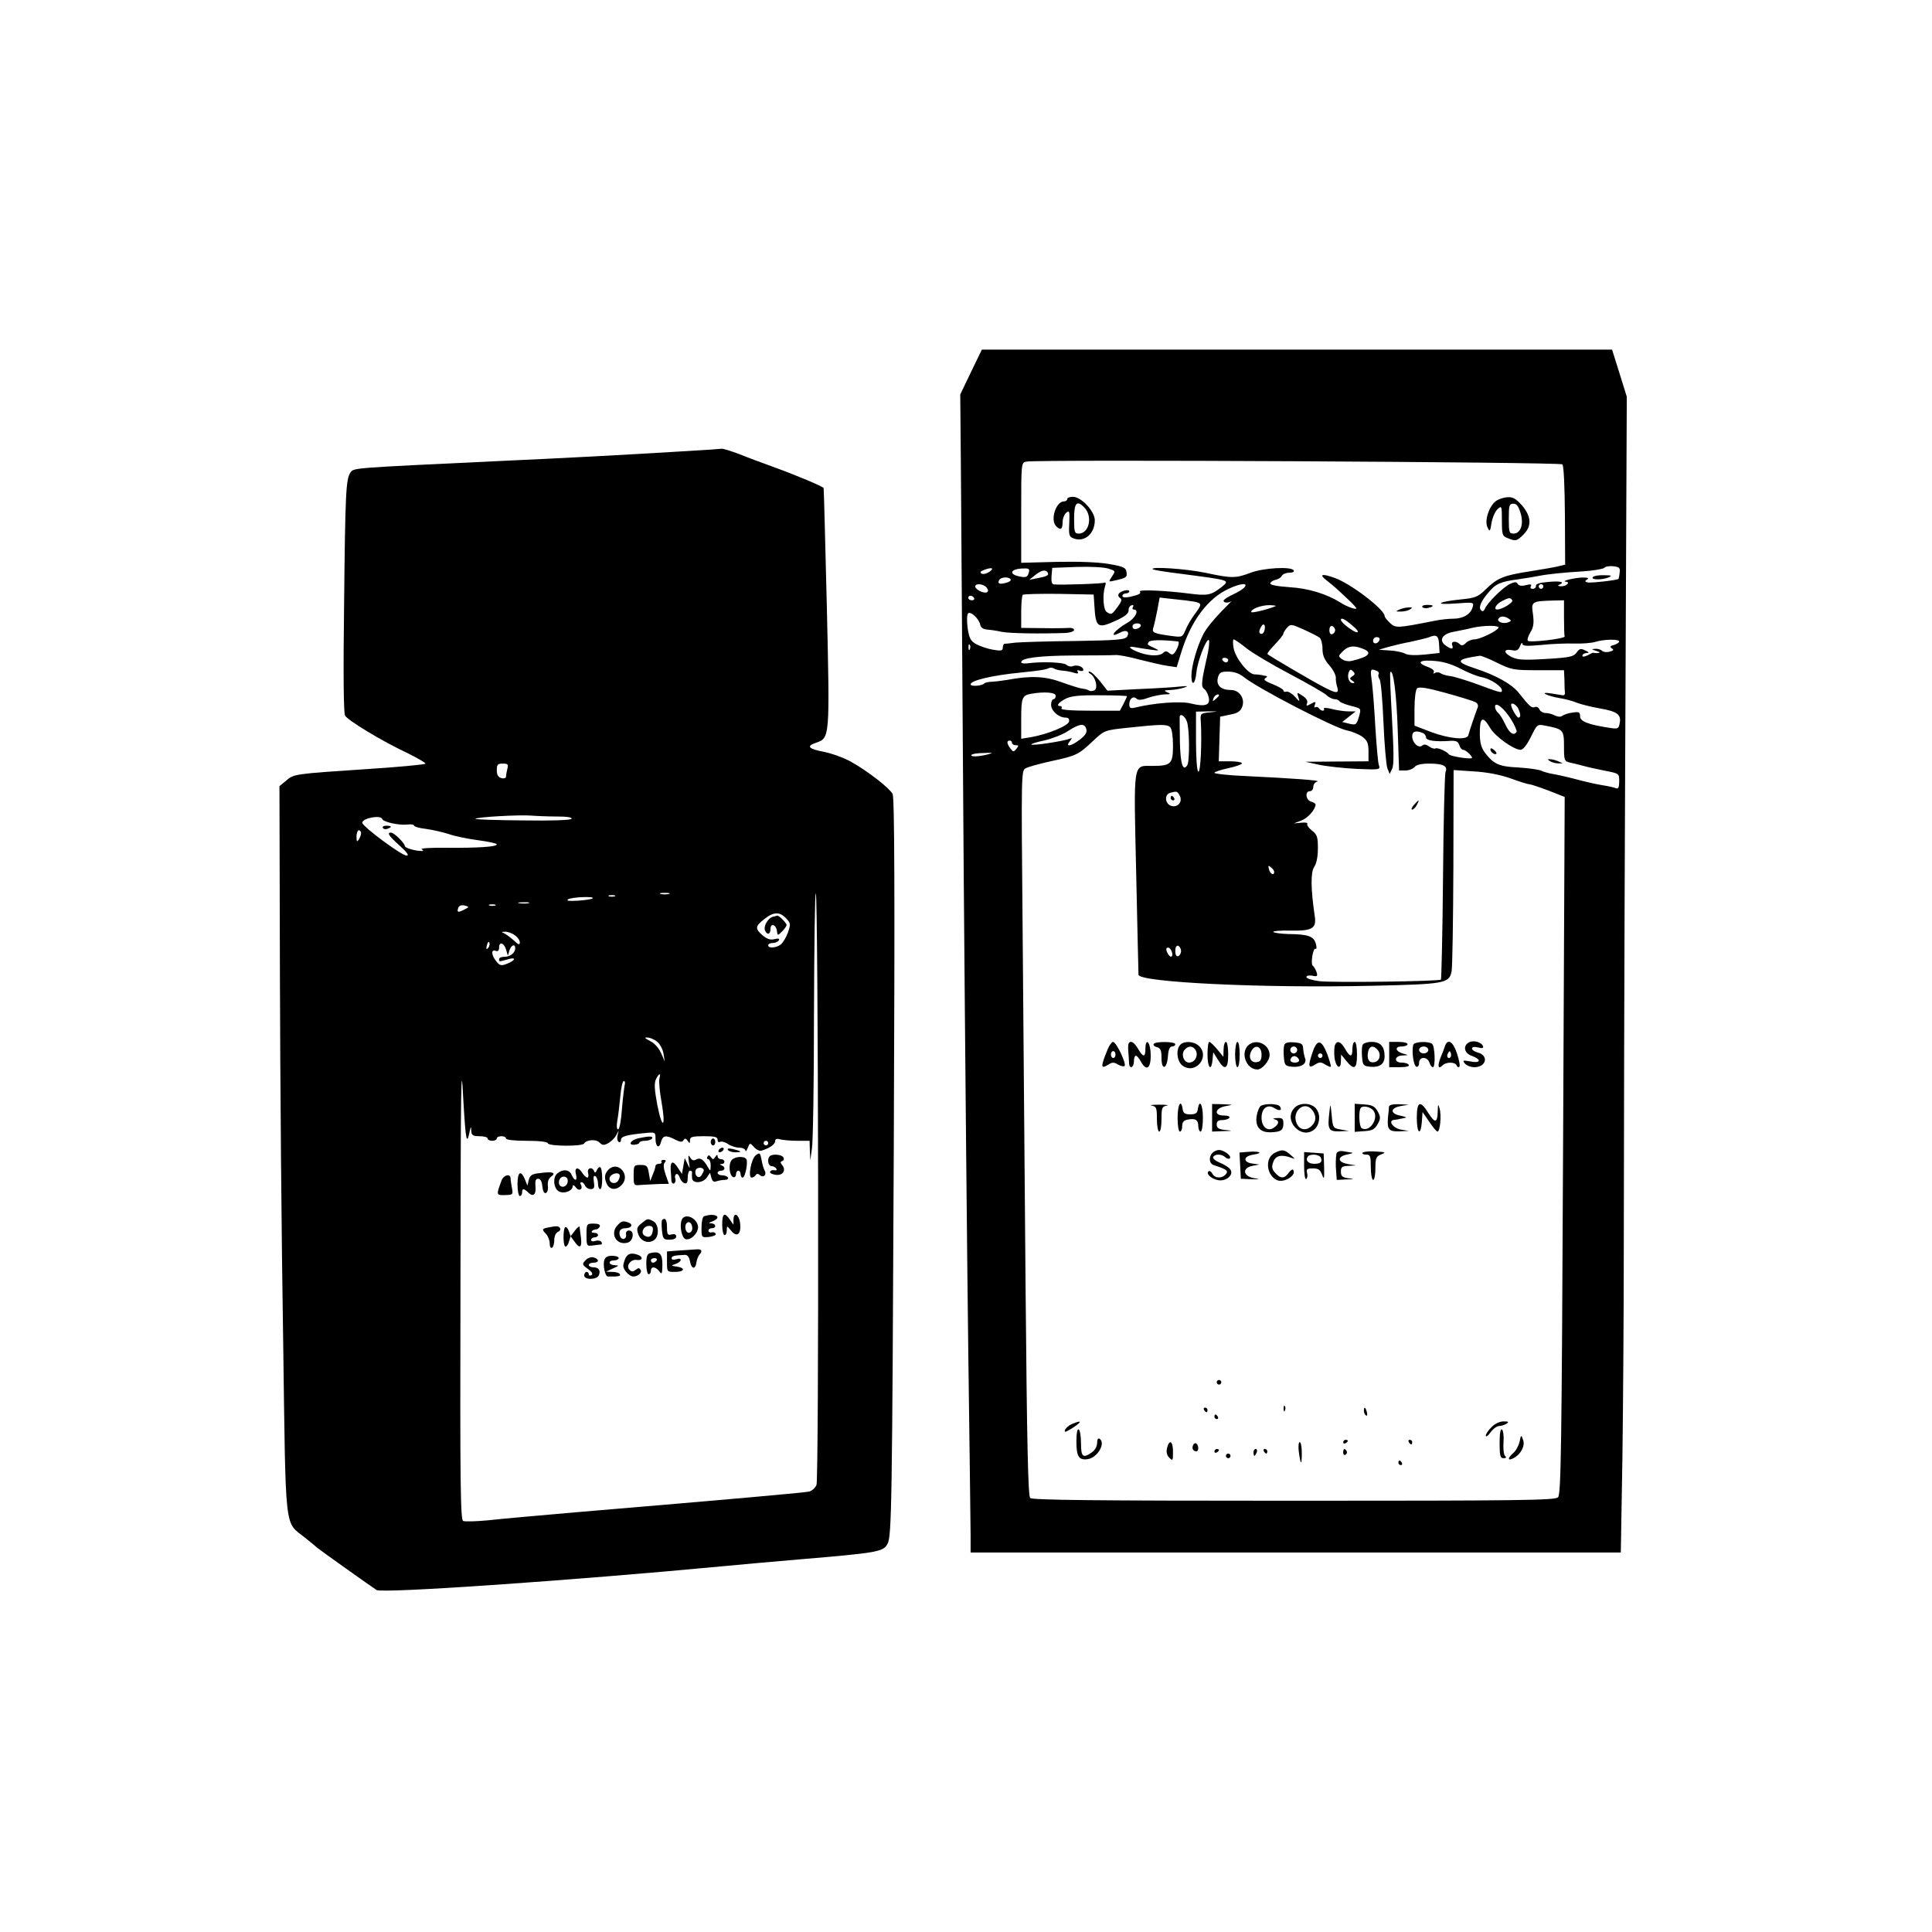 <?xml version="1.0" standalone="no"?>
<!DOCTYPE svg PUBLIC "-//W3C//DTD SVG 20010904//EN"
 "http://www.w3.org/TR/2001/REC-SVG-20010904/DTD/svg10.dtd">
<svg version="1.0" xmlns="http://www.w3.org/2000/svg"
 width="840pt" height="840pt" viewBox="0 0 840 840"
 preserveAspectRatio="xMidYMid meet">

<g transform="translate(0,840) scale(0.1,-0.1)"
fill="#000000" stroke="none">
<path d="M4222 6783 l-47 -98 3 -345 c1 -190 7 -968 12 -1730 6 -762 15 -1704
20 -2095 5 -390 10 -745 10 -787 l0 -78 1413 0 1414 0 7 413 c3 226 6 642 6
922 0 281 2 1226 6 2100 l7 1590 -32 103 -32 102 -1370 0 -1370 0 -47 -97z
m2571 -402 c6 -6 10 -94 11 -223 l1 -213 -25 -6 c-14 -4 -71 -14 -128 -23
-115 -18 -141 -28 -194 -80 -32 -31 -44 -36 -105 -42 -101 -10 -123 -25 -26
-18 80 6 82 6 76 -15 -8 -31 -41 -51 -84 -51 -21 0 -59 -4 -86 -10 -158 -31
-165 -32 -190 -8 -13 12 -23 25 -23 30 0 28 -150 143 -219 166 -53 19 -67 15
-35 -10 16 -13 34 -27 40 -33 6 -5 30 -27 53 -49 23 -21 40 -40 38 -42 -4 -5
-42 9 -67 25 -62 39 -141 63 -223 68 -58 4 -86 10 -84 17 2 6 12 13 23 15 10
2 23 9 27 17 4 8 19 14 33 14 14 0 22 4 19 10 -11 18 -131 11 -187 -10 -66
-25 -82 -25 -199 0 -83 17 -240 28 -227 15 2 -3 58 -12 124 -20 213 -28 212
-27 177 -56 -47 -37 -62 -40 -141 -30 -99 13 -222 19 -216 9 6 -9 -4 -14 -43
-23 -21 -4 -33 -3 -33 4 0 6 7 11 15 11 8 0 15 4 15 9 0 11 -38 2 -46 -11 -4
-6 -1 -14 6 -18 9 -6 7 -15 -11 -39 -25 -34 -27 -35 -47 -22 -15 9 -19 74 -8
110 5 13 4 21 -1 18 -7 -5 -185 -11 -221 -8 -9 1 -12 13 -10 37 l3 35 105 4
c58 2 120 -1 138 -7 32 -10 33 -10 17 -34 -16 -24 -16 -25 12 -18 50 11 54 14
51 36 -3 20 -12 25 -78 36 -47 8 -131 11 -227 9 l-153 -4 0 218 c0 218 0 218
23 222 46 10 2320 -2 2330 -12z m249 -470 c-1 -14 -4 -26 -5 -28 -7 -6 -124
-19 -136 -15 -11 4 -11 6 0 13 9 6 2 8 -21 8 -35 -1 -96 -16 -72 -18 22 -2 2
-21 -21 -20 -12 0 -16 3 -9 6 29 12 8 18 -45 13 -39 -3 -57 -9 -55 -18 1 -6
-5 -12 -14 -12 -9 0 -12 5 -8 11 5 9 -1 10 -21 5 -19 -5 -31 -3 -36 5 -6 10
-13 10 -36 -1 -32 -17 -98 -83 -107 -107 -5 -11 -10 -13 -17 -6 -12 12 1 41
36 81 29 34 50 43 124 53 36 5 77 12 91 15 41 8 110 15 195 20 44 3 84 10 90
15 5 6 23 9 40 7 25 -3 30 -7 27 -27z m-2740 3 c-12 -8 -27 -12 -34 -8 -8 5
-6 10 8 15 35 14 50 10 26 -7z m171 -4 c-6 -21 -14 -23 -50 -14 -36 10 -26 29
16 32 35 2 39 0 34 -18z m82 1 c7 -12 -2 -17 -45 -25 l-35 -7 25 20 c27 22 46
26 55 12z m-161 -30 c3 -5 -6 -12 -20 -15 -29 -8 -39 -3 -29 13 8 13 42 14 49
2z m-105 -35 c8 -10 9 -16 2 -21 -13 -7 -51 12 -51 25 0 15 36 12 49 -4z
m1122 1 c-6 -8 -29 -22 -51 -32 -22 -10 -40 -22 -40 -27 0 -10 23 -11 36 0 5
5 -17 -18 -48 -49 -31 -32 -66 -75 -76 -96 -27 -52 -52 -140 -52 -180 0 -50
17 -39 22 15 5 49 44 149 54 139 3 -3 1 -27 -4 -54 -29 -128 -31 -147 -17
-158 8 -5 17 -22 20 -36 9 -35 -15 -43 -76 -28 -44 12 -162 3 -246 -18 -18 -4
-23 -1 -23 15 0 25 18 38 32 24 7 -7 23 -6 50 4 22 8 55 14 72 15 26 0 28 2
11 9 -17 7 -14 9 15 10 19 1 46 6 60 11 19 7 14 7 -20 4 -25 -3 -106 -8 -180
-11 l-135 -7 -33 42 c-18 22 -38 41 -45 41 -7 0 -5 -5 4 -10 22 -13 34 -61 18
-71 -7 -4 -18 -5 -23 -2 -6 4 -19 8 -30 9 -12 1 -52 14 -91 28 -71 26 -133 29
-235 10 -19 -3 -48 -7 -65 -8 -16 0 -32 -4 -35 -7 -8 -11 -59 -15 -60 -5 -2
17 94 40 220 52 79 8 110 13 120 19 5 3 16 3 23 -2 6 -4 24 -8 38 -9 14 -1 36
-5 48 -9 16 -5 21 -4 17 4 -5 7 -1 9 8 5 9 -3 16 -2 16 4 0 13 -27 23 -45 16
-8 -4 -22 -1 -29 6 -14 11 -108 14 -168 6 -16 -2 -28 0 -28 5 0 18 76 28 225
29 88 0 171 1 185 2 14 1 61 -8 105 -20 44 -11 98 -24 121 -27 l40 -6 19 62
c42 138 116 238 209 280 50 23 84 26 67 6z m1299 3 c0 -5 -4 -10 -10 -10 -5 0
-10 5 -10 10 0 6 5 10 10 10 6 0 10 -4 10 -10z m-1952 -80 c6 -100 13 -106 99
-66 35 16 51 30 50 42 -1 9 4 19 12 22 8 3 11 0 7 -7 -4 -6 -2 -11 3 -11 26 0
8 -38 -28 -58 -56 -32 -85 -71 -30 -42 25 14 42 4 30 -17 -8 -14 -39 -17 -227
-20 -121 -1 -237 -5 -259 -7 -22 -3 -43 -5 -47 -5 -5 -1 -8 -8 -8 -17 0 -13
-7 -15 -42 -9 -24 4 -56 15 -73 24 -25 14 -31 25 -38 71 -4 31 -3 58 2 63 11
11 48 -23 53 -50 2 -11 13 -19 28 -20 14 -1 43 -5 65 -10 35 -7 163 -9 278 -5
20 1 37 7 37 13 0 6 -10 10 -22 9 -13 -1 -65 -2 -115 -1 l-93 1 0 68 c0 38 3
72 7 76 4 3 75 5 157 4 l151 -3 3 -45z m-523 30 c3 -5 -1 -10 -9 -10 -9 0 -16
5 -16 10 0 6 4 10 9 10 6 0 13 -4 16 -10z m958 -16 c33 -7 34 -11 1 -55 -14
-19 -32 -49 -39 -67 -14 -33 -15 -33 -62 -27 -79 11 -86 14 -78 38 4 12 11 46
17 75 l10 54 62 -7 c33 -3 73 -8 89 -11z m1382 6 c6 -9 -44 -40 -65 -40 -19 0
-5 24 21 37 29 15 36 16 44 3z m225 -75 c0 -41 1 -78 3 -82 3 -10 -152 -28
-160 -19 -4 4 1 20 11 37 14 23 16 41 11 79 -8 55 -6 56 88 59 l47 1 0 -75z
m-1255 49 c-37 -15 -105 -31 -105 -25 0 14 44 30 80 30 19 -1 31 -2 25 -5z
m1015 -54 c12 -8 12 -10 -3 -16 -22 -8 -50 3 -42 16 8 12 25 13 45 0z m-680
-30 c21 -17 29 -29 20 -29 -14 0 -70 42 -70 54 0 12 18 3 50 -25z m-920 1 c0
-12 -28 -22 -34 -12 -3 5 -3 11 1 15 9 9 33 7 33 -3z m536 -27 c-3 -8 -10 -12
-16 -9 -7 4 -6 14 2 28 12 24 24 8 14 -19z m242 -27 c6 -5 12 -27 12 -48 0
-28 8 -47 30 -72 16 -18 28 -42 28 -53 -1 -10 2 -29 6 -41 9 -29 -3 -29 -55
-2 -39 19 -240 137 -248 145 -3 3 12 21 32 42 20 21 37 42 37 47 0 4 7 16 16
26 15 16 19 16 72 -8 31 -14 63 -30 70 -36z m67 33 c0 -7 -6 -15 -12 -17 -8
-3 -13 4 -13 17 0 13 5 20 13 18 6 -3 12 -11 12 -18z m710 10 c-10 -16 -82
-50 -105 -50 -12 0 -28 -7 -37 -16 -11 -11 -19 -12 -26 -5 -17 17 -40 13 -33
-4 7 -19 -4 -19 -28 -2 -32 23 -16 51 34 60 25 5 61 12 80 17 52 12 122 12
115 0z m-258 -73 l2 -36 -65 -7 c-42 -4 -74 -3 -87 5 -12 6 -42 12 -67 13
l-45 3 40 12 c22 6 67 17 100 23 33 7 69 16 80 20 31 13 40 6 42 -33z m-259
21 c-6 -18 -28 -21 -28 -4 0 9 7 16 16 16 9 0 14 -5 12 -12z m-876 -7 c8 -1
-1 -30 -15 -49 -7 -9 -13 -10 -24 -1 -10 9 -17 9 -25 1 -15 -15 -55 -15 -99
-1 -46 16 -63 33 -24 25 17 -3 48 -8 70 -11 37 -5 38 -4 15 7 -34 16 -33 15
-25 27 5 9 58 10 127 2z m298 -30 c27 -21 111 -71 187 -111 76 -40 147 -81
159 -91 11 -11 28 -19 37 -19 9 0 18 -4 21 -9 3 -5 26 -14 50 -20 44 -11 44
-11 36 -42 -12 -41 -14 -43 -46 -35 l-28 7 29 23 29 23 -29 0 c-17 0 -49 4
-72 10 -24 6 -40 7 -37 2 3 -5 1 -9 -5 -9 -5 0 -13 5 -16 10 -4 6 -11 8 -16 5
-5 -3 -6 1 -2 11 5 14 3 15 -17 4 -20 -11 -22 -10 -17 3 4 10 -4 22 -20 32
-24 16 -25 16 -18 -6 7 -22 7 -22 -16 3 -13 14 -30 23 -36 21 -7 -3 -13 0 -13
5 0 5 -21 17 -46 27 -33 13 -42 20 -33 26 8 5 10 9 4 10 -5 1 -14 2 -20 4 -5
1 -20 3 -32 3 -28 3 -83 72 -90 117 -3 19 -3 35 1 35 4 0 29 -17 56 -39z
m1620 30 c0 -5 -10 -11 -22 -15 -17 -4 -20 -8 -10 -15 10 -6 8 -10 -9 -14 -13
-4 -28 -2 -33 3 -6 6 -19 10 -30 9 -18 -1 -17 -2 4 -9 17 -5 19 -8 8 -9 -10
-1 -19 0 -20 1 -2 1 -13 -4 -25 -11 -15 -7 -23 -8 -23 -1 0 5 8 10 18 11 13 0
12 3 -6 11 -19 10 -25 8 -37 -9 -13 -18 -29 -22 -133 -28 -101 -6 -124 -4
-151 9 -36 19 -34 36 4 29 19 -4 27 0 34 18 5 13 10 18 10 10 1 -10 17 -11 84
-5 45 5 109 7 142 6 33 -1 74 2 90 7 39 12 105 13 105 2z m-2823 -33 c-3 -8
-6 -5 -6 6 -1 11 2 17 5 13 3 -3 4 -12 1 -19z m1707 2 c45 -17 30 -35 -45 -53
-15 -4 -33 -1 -44 7 -17 12 -17 14 3 34 24 24 47 27 86 12z m586 -62 c61 -30
71 -32 178 -32 l112 0 2 -43 c0 -24 1 -49 2 -55 1 -7 -3 -12 -9 -11 -5 1 -28
4 -50 8 -27 4 -35 3 -25 -3 8 -5 35 -13 60 -17 25 -4 59 -13 75 -20 17 -7 62
-18 100 -25 77 -13 95 -27 87 -65 -4 -23 -8 -25 -41 -20 -93 14 -131 28 -131
50 0 19 -5 21 -32 17 -18 -2 -38 -9 -45 -14 -7 -6 -19 -5 -32 1 -11 6 -29 11
-41 11 -11 0 -23 7 -27 16 -3 8 -12 13 -20 10 -14 -6 -23 3 -70 62 -29 37 -98
76 -190 106 -88 29 -83 40 22 55 6 0 39 -13 75 -31z m-1170 12 c0 -5 -4 -10
-9 -10 -6 0 -13 5 -16 10 -3 6 1 10 9 10 9 0 16 -4 16 -10z m1013 -39 c29 -15
68 -31 88 -35 39 -7 89 -40 89 -58 0 -12 -5 -11 -118 31 -46 16 -95 31 -110
32 -15 2 -32 7 -39 12 -7 5 -18 5 -24 1 -7 -4 -9 -3 -5 4 4 6 -8 16 -28 23
-52 19 -32 32 36 25 37 -3 78 -17 111 -35z m-473 -31 c-13 -9 -13 -11 0 -20
11 -7 11 -10 2 -10 -16 0 -26 25 -18 47 5 13 9 14 19 4 9 -9 9 -14 -3 -21z
m104 24 c9 -3 13 -10 10 -15 -3 -6 -1 -15 4 -22 6 -7 13 -91 17 -187 4 -96 12
-186 17 -200 l10 -25 11 23 c8 17 7 79 -1 220 -6 108 -10 198 -7 200 13 13 27
-97 32 -250 l6 -178 27 0 c15 0 33 7 40 15 8 10 30 15 64 15 61 0 82 -11 71
-36 -4 -11 -9 -217 -11 -458 -2 -242 -7 -442 -9 -445 -9 -8 -469 -14 -529 -7
-31 4 -56 12 -56 18 0 6 11 8 25 6 22 -5 25 -3 19 16 -4 11 -11 24 -16 27 -11
7 1 81 12 74 5 -3 5 7 1 22 -9 32 -32 41 -118 42 -34 1 -64 5 -67 9 -2 4 31 7
75 6 96 -2 114 10 105 65 -17 116 -18 189 -2 212 10 15 16 44 16 80 0 50 -3
60 -26 78 -14 11 -23 24 -20 29 3 5 -9 7 -27 5 l-32 -3 34 13 c28 11 59 46 61
69 0 4 -9 10 -20 13 -23 7 -27 45 -5 45 8 0 15 9 15 19 0 11 8 21 18 23 18 5
-105 14 -315 24 -73 3 -133 10 -133 14 0 4 27 13 60 20 33 7 60 17 60 21 0 5
-23 9 -50 9 l-51 0 3 97 3 97 43 9 c33 6 45 14 53 34 13 36 -12 73 -49 73 -43
0 -65 20 -57 53 6 23 12 27 45 27 25 0 48 -8 67 -23 58 -48 396 -223 450 -233
21 -4 50 -16 66 -27 22 -17 27 -28 27 -64 l0 -43 -137 -1 -138 -1 60 -13 c33
-7 106 -15 163 -18 102 -4 104 -4 97 17 -4 11 -10 84 -15 161 -4 77 -11 166
-15 198 -8 59 -7 61 19 51z m429 -136 c12 -6 16 -15 11 -26 -8 -20 -36 -102
-40 -119 -6 -22 -83 -15 -161 14 l-73 28 0 75 c0 42 5 81 11 87 8 8 42 3 122
-19 62 -17 120 -35 130 -40z m-1823 27 c0 -8 -4 -15 -10 -15 -5 0 -10 -11 -10
-24 0 -27 33 -56 63 -56 12 0 17 -6 15 -17 -4 -19 -92 -55 -165 -68 l-43 -7 0
84 c0 93 4 104 40 111 59 11 110 7 110 -8z m310 -2 c0 -2 -7 -17 -15 -33 l-16
-30 -130 0 c-84 0 -128 4 -124 10 3 6 1 10 -4 10 -21 0 -10 15 22 32 25 12 58
16 150 15 64 0 117 -2 117 -4z m400 3 c0 -2 -7 -9 -15 -16 -13 -11 -14 -10 -9
4 5 14 24 23 24 12z m1270 -104 c16 -25 26 -50 24 -54 -12 -19 -32 -5 -49 32
-10 22 -24 45 -32 51 -7 6 -13 18 -13 26 0 25 39 -5 70 -55z m30 49 c12 -24
13 -41 2 -41 -8 0 -32 43 -32 55 0 13 21 3 30 -14z m-1338 -18 c-43 -4 -44 -5
-41 -41 5 -90 -1 -223 -11 -217 -6 4 -10 60 -10 134 l0 127 53 1 c47 0 48 0 9
-4z m-102 -39 c12 -30 13 -174 2 -191 -19 -30 -30 7 -32 102 -1 55 -1 103 -1
108 2 17 22 5 31 -19z m1319 -29 c21 -37 103 -95 132 -95 11 0 27 20 45 56 27
55 28 56 62 49 79 -15 82 -18 82 -90 0 -62 1 -65 28 -71 15 -3 41 -10 57 -14
17 -5 58 -14 93 -21 62 -12 62 -12 62 -46 0 -26 -4 -34 -14 -30 -8 3 -32 9
-53 12 -36 6 -60 11 -148 34 -22 5 -55 13 -74 16 -19 3 -41 10 -50 14 -9 5
-53 11 -97 14 -86 4 -108 14 -146 62 -17 22 -23 43 -24 80 -1 78 12 86 45 30z
m-1756 -5 c4 -15 -4 -27 -27 -45 -39 -30 -66 -35 -45 -8 12 15 12 16 -4 10
-27 -10 -158 -30 -163 -24 -3 2 23 11 58 18 34 8 80 26 102 41 50 32 72 35 79
8z m365 8 c7 -7 12 -40 12 -80 0 -79 -9 -88 -88 -88 -88 0 -83 27 -72 -471 5
-239 10 -435 10 -437 2 -33 542 -59 1014 -48 315 7 336 10 347 61 4 17 7 221
8 453 l1 424 88 -6 c56 -3 113 -14 159 -30 40 -15 77 -26 83 -26 6 0 42 -12
82 -27 l71 -28 -7 -1515 c-6 -1324 -9 -1517 -22 -1530 -13 -13 -154 -15 -1149
-15 -873 0 -1137 3 -1146 12 -9 9 -14 231 -20 915 -4 497 -10 1205 -13 1575
-6 669 -6 672 14 683 11 6 62 20 112 31 108 23 117 28 181 88 49 46 49 46 151
57 141 15 170 16 184 2z m1096 -24 c9 -3 16 -12 16 -20 0 -14 40 -20 107 -15
24 1 33 -3 38 -19 3 -11 11 -20 16 -20 11 0 39 -25 39 -35 0 -8 -93 6 -100 15
-9 13 -50 31 -59 26 -4 -3 -17 1 -27 8 -13 10 -23 11 -31 4 -16 -13 -43 13
-43 41 0 21 15 26 44 15z m-1784 -44 c0 -5 7 -10 16 -10 14 0 14 -2 3 -16 -12
-14 -14 -14 -26 2 -16 21 -17 34 -3 34 6 0 10 -4 10 -10z m-105 -50 c-40 -10
-77 -12 -71 -2 2 4 26 8 53 8 40 2 43 1 18 -6z m834 -179 c14 -26 -7 -53 -36
-45 -28 8 -32 50 -5 57 29 8 31 7 41 -12z m411 -332 c0 -18 -18 -9 -23 12 -4
16 -3 18 9 8 8 -6 14 -15 14 -20z m-405 -344 c0 -10 -6 -20 -12 -22 -8 -3 -13
5 -13 22 0 17 5 25 13 23 6 -3 12 -13 12 -23z m-41 -1 c9 -22 -3 -32 -14 -14
-12 19 -12 30 -1 30 5 0 12 -7 15 -16z"/>
<path d="M4640 6230 c0 -5 -6 -10 -14 -10 -35 0 -61 -81 -34 -108 19 -19 28
-14 28 17 0 16 7 34 16 42 14 11 15 7 13 -46 -3 -52 0 -59 19 -66 48 -18 92
21 92 79 0 39 -59 102 -95 102 -14 0 -25 -4 -25 -10z m74 -36 c38 -38 22 -114
-24 -114 -18 0 -20 7 -20 65 0 69 12 82 44 49z"/>
<path d="M6502 6220 c-29 -24 -48 -84 -35 -112 10 -22 12 -20 18 19 4 23 16
50 26 59 18 17 19 15 19 -50 0 -62 2 -67 26 -76 35 -14 38 -13 68 16 37 37 34
79 -7 127 -27 30 -40 37 -64 35 -17 -1 -40 -9 -51 -18z m109 -50 c15 -49 1
-90 -31 -90 -18 0 -20 6 -20 65 0 58 2 65 20 65 14 0 22 -11 31 -40z"/>
<path d="M6184 5761 c3 -5 15 -7 26 -4 28 7 25 13 -6 13 -14 0 -23 -4 -20 -9z"/>
<path d="M6085 5750 c-18 -8 -18 -9 5 -9 14 0 32 4 40 9 12 8 12 10 -5 9 -11
0 -29 -4 -40 -9z"/>
<path d="M6925 5890 c-8 -12 42 -12 70 0 16 7 11 9 -22 9 -23 1 -45 -3 -48 -9z"/>
<path d="M6147 4900 c-9 -11 -13 -20 -7 -20 5 0 14 9 20 20 6 11 9 20 8 20 -2
0 -11 -9 -21 -20z"/>
<path d="M6480 5142 c0 -12 19 -26 26 -19 2 2 -2 10 -11 17 -9 8 -15 8 -15 2z"/>
<path d="M6740 5090 c8 -5 24 -9 35 -9 l20 0 -20 9 c-11 5 -27 9 -35 9 -13 1
-13 0 0 -9z"/>
<path d="M6387 3868 c-28 -15 -21 -48 13 -59 43 -16 38 -33 -7 -24 -33 6 -35
5 -24 -9 8 -9 26 -16 41 -16 53 0 64 52 14 64 -13 4 -24 11 -24 17 0 7 10 9
26 5 18 -5 25 -3 22 5 -6 18 -42 28 -61 17z"/>
<path d="M4816 3838 c-32 -78 -31 -88 4 -66 16 10 24 10 40 0 12 -7 25 -10 29
-7 11 6 -35 105 -50 105 -5 0 -16 -15 -23 -32z m34 -23 c0 -8 -4 -15 -10 -15
-5 0 -10 7 -10 15 0 8 5 15 10 15 6 0 10 -7 10 -15z"/>
<path d="M4907 3863 c-2 -5 -3 -21 -1 -38 1 -16 3 -38 3 -47 1 -28 21 -21 21
7 0 14 4 25 8 25 5 0 15 -11 22 -25 27 -50 48 -26 42 47 -5 45 -22 51 -22 8 0
-38 -10 -38 -32 0 -17 29 -33 38 -41 23z"/>
<path d="M5016 3861 c-3 -5 3 -11 14 -14 16 -4 20 -14 20 -47 0 -56 24 -49 28
8 2 29 8 42 18 42 8 0 14 5 14 10 0 12 -87 13 -94 1z"/>
<path d="M5132 3858 c-21 -21 -15 -76 12 -93 57 -37 118 43 68 88 -22 20 -63
22 -80 5z m67 -25 c12 -23 -4 -53 -29 -53 -23 0 -36 36 -20 55 17 20 37 19 49
-2z"/>
<path d="M5250 3815 c0 -59 17 -76 22 -22 l3 32 20 -32 c30 -50 45 -42 45 22
0 30 -4 55 -10 55 -5 0 -10 -15 -10 -32 l-1 -33 -27 33 c-15 18 -30 32 -34 32
-5 0 -8 -25 -8 -55z"/>
<path d="M5370 3815 c0 -30 5 -55 10 -55 6 0 10 25 10 55 0 30 -4 55 -10 55
-5 0 -10 -25 -10 -55z"/>
<path d="M5426 3854 c-34 -34 -6 -104 41 -104 21 0 53 38 53 63 0 48 -61 74
-94 41z m59 -39 c0 -23 -5 -31 -21 -33 -26 -4 -38 22 -23 49 16 30 44 20 44
-16z"/>
<path d="M5584 3857 c-3 -8 -4 -32 -2 -53 3 -36 6 -39 36 -42 39 -4 66 14 56
37 -3 9 -7 27 -8 41 -1 21 -6 25 -39 28 -25 2 -39 -1 -43 -11z m56 -22 c0 -8
-7 -15 -15 -15 -8 0 -15 7 -15 15 0 8 7 15 15 15 8 0 15 -7 15 -15z m8 -43 c2
-7 -6 -12 -17 -12 -21 0 -27 11 -14 24 9 9 26 2 31 -12z"/>
<path d="M5705 3820 c-19 -58 -16 -67 14 -48 17 11 25 11 42 0 12 -7 23 -12
25 -10 2 2 -5 26 -15 54 -26 67 -45 68 -66 4z m45 -10 c0 -5 -4 -10 -10 -10
-5 0 -10 5 -10 10 0 6 5 10 10 10 6 0 10 -4 10 -10z"/>
<path d="M5804 3856 c-3 -8 -4 -31 -2 -52 5 -45 28 -59 28 -17 l1 28 22 -27
c35 -43 47 -36 47 27 0 30 -4 55 -10 55 -5 0 -10 -13 -10 -30 0 -38 -10 -38
-32 0 -18 32 -35 38 -44 16z"/>
<path d="M5924 3856 c-3 -8 -4 -31 -2 -52 3 -36 6 -39 36 -42 40 -4 62 12 62
45 0 43 -18 63 -56 63 -20 0 -37 -6 -40 -14z m66 -21 c16 -19 9 -49 -14 -53
-23 -5 -34 12 -28 44 5 27 23 31 42 9z"/>
<path d="M6040 3815 l0 -55 46 0 c27 0 43 4 39 10 -3 6 -17 10 -31 10 -35 0
-32 30 4 31 27 1 27 1 3 8 -34 9 -39 31 -7 31 14 0 26 5 26 10 0 6 -18 10 -40
10 l-40 0 0 -55z"/>
<path d="M6145 3858 c-8 -25 0 -91 13 -96 7 -2 12 5 12 17 0 28 36 28 45 1 3
-11 10 -20 15 -20 12 0 9 94 -4 102 -18 12 -76 9 -81 -4z m65 -23 c0 -8 -9
-15 -20 -15 -11 0 -20 7 -20 15 0 8 9 15 20 15 11 0 20 -7 20 -15z"/>
<path d="M6283 3853 c-3 -10 -12 -33 -20 -52 -14 -37 -10 -52 9 -33 16 16 55
15 61 0 2 -7 8 -10 12 -6 4 4 -1 29 -10 57 -17 52 -40 67 -52 34z m23 -50
c-10 -10 -19 5 -10 18 6 11 8 11 12 0 2 -7 1 -15 -2 -18z"/>
<path d="M5008 3593 c20 -4 22 -10 22 -59 0 -30 5 -54 10 -54 6 0 10 24 10 54
0 49 2 55 23 59 12 2 -3 4 -33 4 -30 0 -45 -2 -32 -4z"/>
<path d="M5120 3540 c0 -33 4 -60 10 -60 6 0 10 11 10 24 0 17 7 25 23 28 34
7 47 -1 47 -28 0 -13 5 -24 10 -24 6 0 10 27 10 60 0 58 -15 84 -22 38 -2 -18
-10 -23 -33 -23 -23 0 -31 5 -33 23 -7 46 -22 20 -22 -38z"/>
<path d="M5270 3540 l0 -60 48 2 c43 1 44 2 10 5 -30 3 -38 9 -38 24 0 14 7
19 24 19 14 0 28 5 31 10 4 6 -7 10 -25 10 -45 0 -37 33 10 41 33 6 32 6 -12
8 l-48 1 0 -60z"/>
<path d="M5482 3592 c-7 -5 -15 -24 -18 -43 -8 -47 14 -73 59 -72 46 1 57 9
57 39 0 20 -5 24 -27 23 -18 -1 -22 -3 -10 -6 21 -5 18 -22 -6 -37 -26 -17
-52 5 -52 44 0 42 26 61 56 42 22 -14 35 -10 24 7 -7 13 -64 14 -83 3z"/>
<path d="M5627 3582 c-49 -54 31 -139 87 -93 23 19 29 61 11 87 -19 30 -74 33
-98 6z m79 -9 c18 -24 17 -48 -2 -67 -23 -24 -53 -20 -66 9 -24 53 34 103 68
58z"/>
<path d="M5780 3565 c-9 -75 -4 -85 43 -84 l42 2 -35 6 c-34 6 -35 7 -40 61
-5 54 -6 54 -10 15z"/>
<path d="M5890 3540 l0 -61 42 3 c34 2 45 8 58 31 13 24 13 30 0 55 -13 22
-24 28 -58 30 l-42 3 0 -61z m83 29 c22 -35 -20 -94 -53 -74 -11 7 -14 78 -3
89 12 11 45 2 56 -15z"/>
<path d="M6039 3588 c0 -7 -2 -26 -4 -43 -5 -55 2 -65 48 -64 l42 2 -35 6
c-34 6 -57 40 -28 42 7 1 18 2 23 4 6 1 17 3 25 5 8 1 -1 5 -20 9 -22 4 -35
12 -35 21 0 9 13 17 35 21 l35 6 -42 2 c-28 1 -43 -3 -44 -11z"/>
<path d="M6160 3540 c0 -68 17 -82 22 -17 l3 42 29 -42 c16 -24 32 -43 36 -43
11 0 18 71 9 100 -6 22 -7 21 -8 -12 -1 -51 -12 -53 -41 -7 -35 57 -50 51 -50
-21z"/>
<path d="M5272 3388 c-18 -18 -15 -48 6 -54 55 -18 64 -24 52 -39 -17 -20 -47
-19 -59 2 -5 10 -13 14 -17 10 -13 -13 22 -39 52 -39 34 0 59 29 42 49 -6 8
-27 21 -45 28 -19 8 -32 19 -28 25 8 14 38 13 53 -2 6 -6 15 -8 19 -4 10 9
-25 36 -47 36 -9 0 -21 -5 -28 -12z"/>
<path d="M5427 3392 l-38 -3 3 -57 3 -57 45 -2 c41 -1 42 -1 10 5 -46 9 -50
44 -5 53 l30 6 -30 4 c-43 6 -39 33 5 39 45 7 27 16 -23 12z"/>
<path d="M5543 3388 c-43 -21 -39 -94 7 -118 30 -16 88 19 73 43 -3 5 -12 -1
-20 -12 -18 -26 -35 -27 -58 -1 -15 16 -17 26 -9 48 10 28 35 34 79 18 17 -7
17 -5 -4 13 -26 23 -36 25 -68 9z"/>
<path d="M5813 3389 c-4 -4 -6 -33 -5 -63 l4 -56 41 2 c37 1 38 2 10 5 -27 4
-33 9 -33 29 0 20 5 24 33 25 l32 2 -35 6 c-22 4 -35 12 -35 21 0 9 13 17 35
21 19 4 26 7 15 8 -11 2 -27 4 -37 6 -9 2 -20 -1 -25 -6z"/>
<path d="M5924 3388 c-3 -4 4 -8 15 -8 19 0 21 -6 21 -55 0 -30 5 -55 10 -55
6 0 10 23 10 50 0 43 3 52 23 60 26 10 24 11 -31 14 -24 1 -45 -2 -48 -6z"/>
<path d="M5670 3330 c0 -34 4 -59 9 -56 5 3 7 15 4 26 -4 17 0 20 25 20 24 0
32 -6 40 -27 9 -24 10 -18 9 32 l-2 60 -42 3 -43 3 0 -61z m73 36 c7 -18 -1
-26 -29 -26 -25 0 -39 14 -29 30 9 15 52 12 58 -4z"/>
<path d="M5290 2390 c0 -5 5 -10 10 -10 6 0 10 5 10 10 0 6 -4 10 -10 10 -5 0
-10 -4 -10 -10z"/>
<path d="M5581 2274 c0 -11 3 -14 6 -6 3 7 2 16 -1 19 -3 4 -6 -2 -5 -13z"/>
<path d="M5235 2270 c3 -5 8 -10 11 -10 2 0 4 5 4 10 0 6 -5 10 -11 10 -5 0
-7 -4 -4 -10z"/>
<path d="M5930 2266 c0 -8 4 -17 9 -20 5 -4 7 3 4 14 -6 23 -13 26 -13 6z"/>
<path d="M5280 2240 c0 -5 5 -10 11 -10 5 0 7 5 4 10 -3 6 -8 10 -11 10 -2 0
-4 -4 -4 -10z"/>
<path d="M4664 2210 c-21 -8 -40 -28 -33 -35 2 -1 20 8 39 21 35 24 33 30 -6
14z"/>
<path d="M6485 2195 c-14 -13 -25 -30 -25 -37 0 -7 10 -1 21 15 11 15 28 27
37 27 10 0 24 5 32 10 12 8 9 10 -13 10 -16 0 -38 -10 -52 -25z"/>
<path d="M4680 2132 c0 -65 11 -82 50 -76 43 7 79 71 50 89 -6 3 -10 -5 -10
-19 0 -14 -9 -31 -22 -40 -39 -28 -48 -21 -48 38 0 30 -4 58 -10 61 -6 4 -10
-16 -10 -53z"/>
<path d="M6520 2126 c0 -55 3 -66 17 -66 12 0 14 3 6 11 -5 5 -8 32 -6 59 2
27 -1 51 -7 55 -6 4 -10 -17 -10 -59z"/>
<path d="M6607 2132 c-4 -17 -16 -40 -27 -49 -26 -22 -26 -37 0 -23 33 17 52
54 42 80 -8 23 -9 22 -15 -8z"/>
<path d="M5840 2129 c0 -5 5 -7 10 -4 6 3 10 8 10 11 0 2 -4 4 -10 4 -5 0 -10
-5 -10 -11z"/>
<path d="M6125 2130 c3 -5 8 -10 11 -10 2 0 4 5 4 10 0 6 -5 10 -11 10 -5 0
-7 -4 -4 -10z"/>
<path d="M5074 2104 c-4 -17 -1 -31 10 -42 15 -15 16 -13 16 26 0 47 -16 56
-26 16z"/>
<path d="M5187 2116 c-6 -15 1 -26 15 -26 11 0 10 27 -1 34 -5 3 -11 0 -14 -8z"/>
<path d="M5647 2088 c8 -59 13 -61 13 -5 0 26 -4 47 -9 47 -5 0 -7 -19 -4 -42z"/>
<path d="M5280 2089 c0 -5 5 -7 10 -4 6 3 10 8 10 11 0 2 -4 4 -10 4 -5 0 -10
-5 -10 -11z"/>
<path d="M5450 2085 c0 -8 2 -15 4 -15 2 0 6 7 10 15 3 8 1 15 -4 15 -6 0 -10
-7 -10 -15z"/>
<path d="M5495 2090 c3 -5 8 -10 11 -10 2 0 4 5 4 10 0 6 -5 10 -11 10 -5 0
-7 -4 -4 -10z"/>
<path d="M5840 2084 c0 -8 5 -12 10 -9 6 4 8 11 5 16 -9 14 -15 11 -15 -7z"/>
<path d="M5330 2070 c0 -5 5 -10 10 -10 6 0 10 5 10 10 0 6 -4 10 -10 10 -5 0
-10 -4 -10 -10z"/>
<path d="M6080 2040 c0 -5 5 -10 11 -10 5 0 7 5 4 10 -3 6 -8 10 -11 10 -2 0
-4 -4 -4 -10z"/>
<path d="M5090 4930 c0 -5 5 -10 11 -10 5 0 7 5 4 10 -3 6 -8 10 -11 10 -2 0
-4 -4 -4 -10z"/>
<path d="M2990 6439 c-315 -19 -524 -30 -830 -44 -633 -30 -621 -29 -636 -49
-20 -28 -23 -86 -28 -579 -4 -300 -2 -465 4 -478 12 -21 156 -109 273 -164 42
-21 77 -41 77 -45 0 -4 -116 -15 -257 -24 -315 -21 -316 -21 -350 -51 l-28
-23 2 -819 c1 -450 7 -1162 14 -1583 12 -866 4 -792 97 -867 26 -21 49 -40 52
-43 6 -6 238 -171 257 -183 25 -16 857 42 1503 103 58 6 209 19 335 30 345 29
365 33 384 68 18 34 20 175 27 1723 5 1111 3 1522 -5 1537 -14 26 -109 100
-181 140 -30 17 -83 36 -117 43 -69 13 -79 25 -34 40 59 21 59 20 46 589 -7
283 -13 516 -14 518 -3 7 -120 56 -211 89 -52 19 -123 45 -157 59 -34 13 -67
23 -75 23 -7 -1 -74 -6 -148 -10z m-784 -1381 c-3 -13 -6 -28 -6 -35 0 -6 -9
-9 -20 -6 -14 4 -20 14 -20 34 0 25 4 29 26 29 22 0 25 -3 20 -22z m216 -208
c44 0 67 -4 63 -10 -4 -6 -84 -9 -215 -7 -114 1 -206 4 -203 7 7 8 192 18 242
14 24 -2 75 -4 113 -4z m-760 -11 c4 -13 72 -28 109 -24 16 2 29 0 29 -4 0 -5
24 -12 53 -15 28 -4 72 -14 97 -22 25 -9 82 -21 128 -27 45 -6 82 -14 82 -18
0 -11 -83 -16 -217 -15 -66 1 -116 -2 -110 -6 9 -6 9 -8 1 -8 -28 0 -74 13
-74 22 0 12 -47 58 -60 58 -19 0 -10 -14 38 -57 32 -29 42 -43 30 -43 -22 0
-193 127 -193 143 0 20 81 35 87 16z m-92 -61 c0 -7 -5 -20 -10 -28 -8 -12
-10 -9 -10 13 0 15 5 27 10 27 6 0 10 -6 10 -12z m1338 -265 c-10 -2 -26 -2
-35 0 -10 3 -2 5 17 5 19 0 27 -2 18 -5z m649 -1275 c1 -735 -2 -1280 -7
-1294 -5 -13 -20 -26 -32 -29 -22 -5 -324 -32 -1013 -90 -159 -14 -332 -29
-383 -35 -51 -5 -100 -6 -108 -3 -12 4 -14 148 -12 1027 1 888 3 994 12 811
11 -189 15 -209 29 -140 4 18 5 18 6 -2 1 -19 7 -23 36 -23 19 0 35 -4 35 -10
0 -5 9 -10 20 -10 11 0 20 5 20 10 0 6 9 10 20 10 11 0 20 -4 20 -10 0 -6 36
-10 89 -10 56 0 91 -4 93 -11 4 -13 149 -14 157 -1 12 17 51 20 67 5 13 -13
19 -14 39 -3 12 7 28 22 34 34 l11 21 -5 -22 c-3 -12 -1 -24 5 -28 5 -3 10 1
10 9 0 15 23 22 108 30 41 4 42 3 42 -24 0 -37 16 -47 24 -15 7 29 22 31 62
10 22 -11 30 -12 36 -2 6 9 10 8 18 -3 8 -13 10 -12 10 3 0 14 10 17 60 17 48
0 60 -3 60 -16 0 -8 5 -12 10 -9 6 4 22 0 35 -9 13 -9 36 -16 50 -16 14 0 25
-6 26 -12 0 -7 5 -2 10 11 9 23 10 23 27 4 9 -11 24 -18 32 -16 34 10 60 27
60 41 0 10 7 13 23 8 12 -3 46 -6 75 -6 l52 0 1 -42 2 -43 7 50 c5 28 9 290 9
584 1 294 4 531 8 527 5 -4 9 -579 10 -1278z m-884 1265 c-7 -2 -19 -2 -25 0
-7 3 -2 5 12 5 14 0 19 -2 13 -5z m-96 -9 c-3 -3 -32 -8 -64 -10 -40 -2 -53
-1 -43 6 16 10 117 14 107 4z m-279 -21 c-10 -2 -28 -2 -40 0 -13 2 -5 4 17 4
22 1 32 -1 23 -4z m-280 -28 c-27 -14 -33 -12 -25 9 4 9 14 12 27 9 21 -6 21
-6 -2 -18z m135 18 c-7 -2 -19 -2 -25 0 -7 3 -2 5 12 5 14 0 19 -2 13 -5z
m1265 -56 c20 -21 20 -25 8 -61 -8 -22 -22 -45 -32 -53 -21 -15 -54 -17 -54
-3 0 6 9 10 19 10 11 0 23 5 27 11 5 8 -1 10 -18 6 -18 -5 -33 0 -52 16 -34
29 -33 40 7 71 40 32 67 33 95 3z m-1180 -73 c12 -8 22 -22 22 -31 0 -13 -6
-11 -27 9 -16 14 -35 28 -43 31 -11 4 -9 6 5 6 11 1 31 -6 43 -15z m-116 -56
c-8 -8 -9 -4 -5 13 4 13 8 18 11 10 2 -7 -1 -18 -6 -23z m79 -9 l7 -24 7 23
c8 24 25 30 25 9 0 -20 -22 -37 -47 -37 -13 0 -23 -4 -23 -10 0 -12 -2 -12 38
-1 39 12 34 -5 -6 -20 -22 -9 -30 -7 -44 11 -22 27 -24 54 -3 46 10 -4 15 1
15 15 0 28 23 19 31 -12z m657 -399 c12 -10 24 -33 27 -52 l5 -33 -16 37 c-10
22 -29 43 -48 52 -23 12 -26 16 -11 15 11 0 30 -8 43 -19z m9 -160 c-3 -10 1
-56 9 -100 20 -113 4 -126 -18 -15 -13 69 -14 95 -6 113 14 27 22 29 15 2z
m-151 -27 c-2 -10 -8 -57 -12 -105 -3 -49 -11 -88 -16 -88 -7 0 -8 15 -4 38 4
20 9 67 13 105 3 37 10 67 15 67 5 0 7 -8 4 -17z m624 -253 c0 -5 -4 -10 -10
-10 -5 0 -10 5 -10 10 0 6 5 10 10 10 6 0 10 -4 10 -10z"/>
<path d="M1665 4800 c3 -5 12 -7 20 -3 21 7 19 13 -6 13 -11 0 -18 -4 -14 -10z"/>
<path d="M2776 3451 c-34 -7 -48 -31 -17 -28 12 1 21 5 21 9 0 4 11 8 24 8 14
0 28 5 31 10 7 11 -13 11 -59 1z"/>
<path d="M3090 3435 c0 -8 5 -15 10 -15 6 0 10 7 10 15 0 8 -4 15 -10 15 -5 0
-10 -7 -10 -15z"/>
<path d="M3125 3400 c-3 -5 -2 -10 4 -10 5 0 13 5 16 10 3 6 2 10 -4 10 -5 0
-13 -4 -16 -10z"/>
<path d="M3165 3400 c3 -5 18 -10 32 -10 32 0 28 5 -10 14 -19 4 -26 3 -22 -4z"/>
<path d="M3286 3377 c-20 -15 -35 -97 -18 -97 6 0 14 5 17 10 5 8 11 8 20 0
16 -13 30 4 19 22 -4 7 -10 27 -13 46 -6 30 -8 32 -25 19z"/>
<path d="M2995 3350 c5 -33 5 -34 -6 -10 l-12 25 -6 -35 -6 -34 -18 27 c-21
33 -33 29 -31 -10 1 -15 3 -36 3 -46 1 -10 6 -15 12 -12 6 4 8 13 5 21 -3 7
-1 16 4 19 5 3 11 -3 15 -14 3 -11 12 -22 20 -25 11 -4 15 2 15 24 0 17 5 30
10 30 6 0 9 -3 9 -7 -1 -5 -1 -16 0 -25 1 -25 46 -23 64 2 l14 21 6 -22 c4
-15 11 -20 22 -15 9 3 26 6 36 6 11 0 17 5 14 10 -3 6 -15 10 -26 10 -10 0
-19 5 -19 10 0 6 7 10 15 10 18 0 20 16 3 23 -10 4 -10 6 0 6 17 1 15 21 -3
21 -8 0 -15 6 -15 13 0 8 -4 7 -10 -3 -8 -12 -11 -13 -19 -1 -6 9 -11 10 -15
2 -4 -6 -2 -11 3 -11 6 0 11 -12 11 -27 -1 -26 -1 -27 -12 -8 -20 35 -33 43
-51 34 -11 -7 -19 -4 -26 8 -8 14 -10 10 -6 -17z m65 -39 c0 -3 -5 -13 -10
-21 -12 -19 -33 0 -25 23 6 14 35 13 35 -2z"/>
<path d="M3347 3373 c-13 -12 -7 -43 7 -43 8 0 18 -5 21 -11 4 -6 0 -9 -8 -7
-9 2 -17 -1 -19 -7 -2 -5 9 -11 25 -13 31 -4 46 20 28 42 -9 11 -9 15 0 18 7
2 9 10 5 16 -8 13 -48 16 -59 5z"/>
<path d="M3181 3356 c-15 -18 -10 -68 7 -74 6 -2 12 3 12 12 0 9 5 16 10 16 6
0 10 -7 10 -15 0 -8 4 -15 9 -15 11 0 24 67 16 80 -9 15 -51 12 -64 -4z"/>
<path d="M2876 3348 c3 -4 -2 -8 -10 -8 -9 0 -16 -4 -16 -9 0 -5 -5 -22 -12
-38 l-11 -28 -6 35 c-5 31 -9 35 -36 35 -29 0 -30 -2 -30 -45 0 -44 1 -45 30
-42 17 1 51 3 77 4 l46 1 -14 40 c-9 27 -11 44 -4 52 7 8 5 12 -5 12 -8 0 -12
-4 -9 -9z"/>
<path d="M2595 3312 c-5 -11 -9 -13 -12 -4 -8 21 -32 14 -26 -8 3 -11 1 -20
-3 -20 -5 0 -15 9 -22 20 -18 29 -36 25 -28 -5 8 -31 -6 -33 -19 -2 -11 23
-38 25 -62 5 -21 -17 -16 -66 7 -78 23 -12 60 2 60 23 0 7 7 4 14 -6 14 -19
33 -7 21 13 -3 6 -2 10 3 10 6 0 12 -7 16 -15 3 -8 14 -15 24 -15 15 0 18 6
14 31 -3 22 -1 30 7 25 6 -4 11 -18 11 -32 0 -13 4 -24 10 -24 11 0 11 88 0
95 -4 3 -11 -3 -15 -13z m-128 -56 c-9 -23 -37 -20 -37 3 0 21 20 33 34 20 5
-4 6 -15 3 -23z"/>
<path d="M2646 3315 c-19 -19 -20 -38 -6 -66 14 -24 42 -24 64 0 39 43 -18
106 -58 66z m47 -21 c3 -4 2 -15 -4 -25 -10 -20 -39 -15 -39 6 0 18 31 31 43
19z"/>
<path d="M2350 3300 c-37 -4 -45 -9 -51 -30 l-6 -25 -11 28 c-18 42 -32 32
-32 -23 0 -27 5 -50 10 -50 6 0 10 7 10 15 0 19 7 19 27 0 21 -21 35 -9 31 28
-2 23 1 32 12 32 10 0 16 -12 18 -33 2 -20 8 -32 15 -29 7 2 11 16 9 31 -2 18
3 32 14 40 23 17 8 23 -46 16z"/>
<path d="M2181 3268 c-24 -64 -24 -65 15 -64 34 1 35 2 30 30 -3 16 -6 35 -6
42 0 23 -30 16 -39 -8z"/>
<path d="M3061 3112 c-6 -2 -11 -24 -11 -48 0 -45 0 -45 33 -42 17 2 31 8 29
13 -2 6 -10 9 -18 7 -8 -2 -14 2 -14 8 0 5 7 10 15 10 21 0 19 20 -2 21 -14 0
-13 2 5 9 45 18 12 38 -37 22z"/>
<path d="M3140 3075 c0 -25 5 -45 10 -45 6 0 10 9 10 21 0 21 0 21 19 -2 25
-31 44 -15 39 31 -4 39 -28 54 -29 18 l0 -23 -16 23 c-23 33 -33 27 -33 -23z"/>
<path d="M2964 3096 c-11 -28 1 -81 18 -84 26 -5 60 35 52 61 -11 37 -59 52
-70 23z m46 -37 c0 -10 -7 -19 -15 -19 -15 0 -21 31 -9 43 11 10 24 -3 24 -24z"/>
<path d="M2789 3081 c-20 -16 -22 -23 -14 -47 11 -32 46 -44 71 -24 21 18 18
67 -5 80 -25 13 -25 13 -52 -9z m49 -33 c-3 -24 -17 -32 -36 -20 -18 12 -4 42
20 42 14 0 19 -6 16 -22z"/>
<path d="M2879 3096 c-3 -3 -3 -23 -1 -45 4 -38 7 -41 33 -41 18 0 29 5 29 14
0 9 -7 12 -20 9 -17 -5 -20 0 -20 31 0 32 -8 44 -21 32z"/>
<path d="M2686 3074 c-36 -36 -7 -90 42 -77 26 6 32 53 7 53 -9 0 -15 -7 -13
-16 4 -22 -18 -29 -26 -9 -8 22 1 35 24 35 25 0 34 16 14 24 -24 9 -31 8 -48
-10z"/>
<path d="M2550 3031 c0 -48 1 -50 28 -46 15 2 31 4 35 4 5 1 5 6 2 11 -4 6
-15 8 -26 5 -11 -4 -19 -2 -19 4 0 6 7 11 15 11 8 0 15 5 15 10 0 6 -7 10 -17
10 -9 0 -13 3 -9 8 4 4 13 7 19 7 5 0 12 6 15 13 2 8 -7 12 -27 12 -30 0 -31
-1 -31 -49z"/>
<path d="M2383 3063 c-27 -5 -28 -9 -8 -29 8 -9 15 -27 15 -40 0 -14 4 -22 10
-19 6 3 10 19 10 35 0 16 7 30 16 34 8 3 12 10 9 16 -6 10 -13 11 -52 3z"/>
<path d="M2457 3064 c-10 -10 -9 -84 2 -84 5 0 12 10 15 23 l7 22 16 -22 c23
-34 34 -28 29 15 -3 20 -5 42 -6 47 0 6 -9 -1 -20 -15 l-19 -25 -8 23 c-5 13
-12 20 -16 16z"/>
<path d="M2953 2963 l-53 -4 0 -45 c0 -44 0 -44 35 -44 41 0 47 17 8 23 -27 4
-27 4 -5 12 27 9 30 29 2 20 -11 -4 -20 -2 -20 4 0 10 11 13 57 15 12 1 19 -9
23 -28 6 -35 24 -37 28 -4 2 13 8 27 13 33 15 16 10 25 -13 23 -13 -1 -47 -3
-75 -5z"/>
<path d="M2828 2952 c-14 -3 -18 -14 -18 -48 0 -24 5 -44 10 -44 6 0 10 7 10
15 0 20 20 19 36 -2 12 -16 13 -12 14 28 0 49 -12 60 -52 51z m27 -32 c-3 -5
-10 -10 -16 -10 -5 0 -9 5 -9 10 0 6 7 10 16 10 8 0 12 -4 9 -10z"/>
<path d="M2720 2931 c-5 -11 -10 -26 -10 -35 0 -18 27 -46 43 -46 21 0 40 17
32 29 -5 9 -10 9 -21 0 -12 -9 -18 -9 -27 0 -17 17 5 47 32 43 24 -4 29 13 5
22 -27 10 -43 7 -54 -13z"/>
<path d="M2545 2920 c-15 -16 -14 -19 11 -37 18 -13 23 -22 16 -27 -7 -4 -12
-2 -12 3 0 6 -4 11 -10 11 -5 0 -10 -7 -10 -15 0 -21 56 -20 64 1 8 21 -1 34
-25 34 -10 0 -19 5 -19 10 0 6 9 10 20 10 26 0 26 16 1 23 -12 3 -27 -3 -36
-13z"/>
<path d="M2627 2920 c-6 -23 4 -70 16 -70 44 -1 57 1 52 10 -3 6 -18 10 -33
10 l-27 1 30 14 c27 12 28 13 8 14 -28 1 -31 21 -3 21 11 0 20 5 20 10 0 6
-13 10 -29 10 -20 0 -30 -6 -34 -20z"/>
<path d="M3360 4414 c-21 -6 -41 -40 -34 -59 9 -22 24 -18 24 6 0 27 24 20 28
-9 3 -21 3 -21 23 -1 10 10 19 23 19 27 0 9 -34 43 -41 41 -2 -1 -11 -3 -19
-5z"/>
</g>
</svg>
